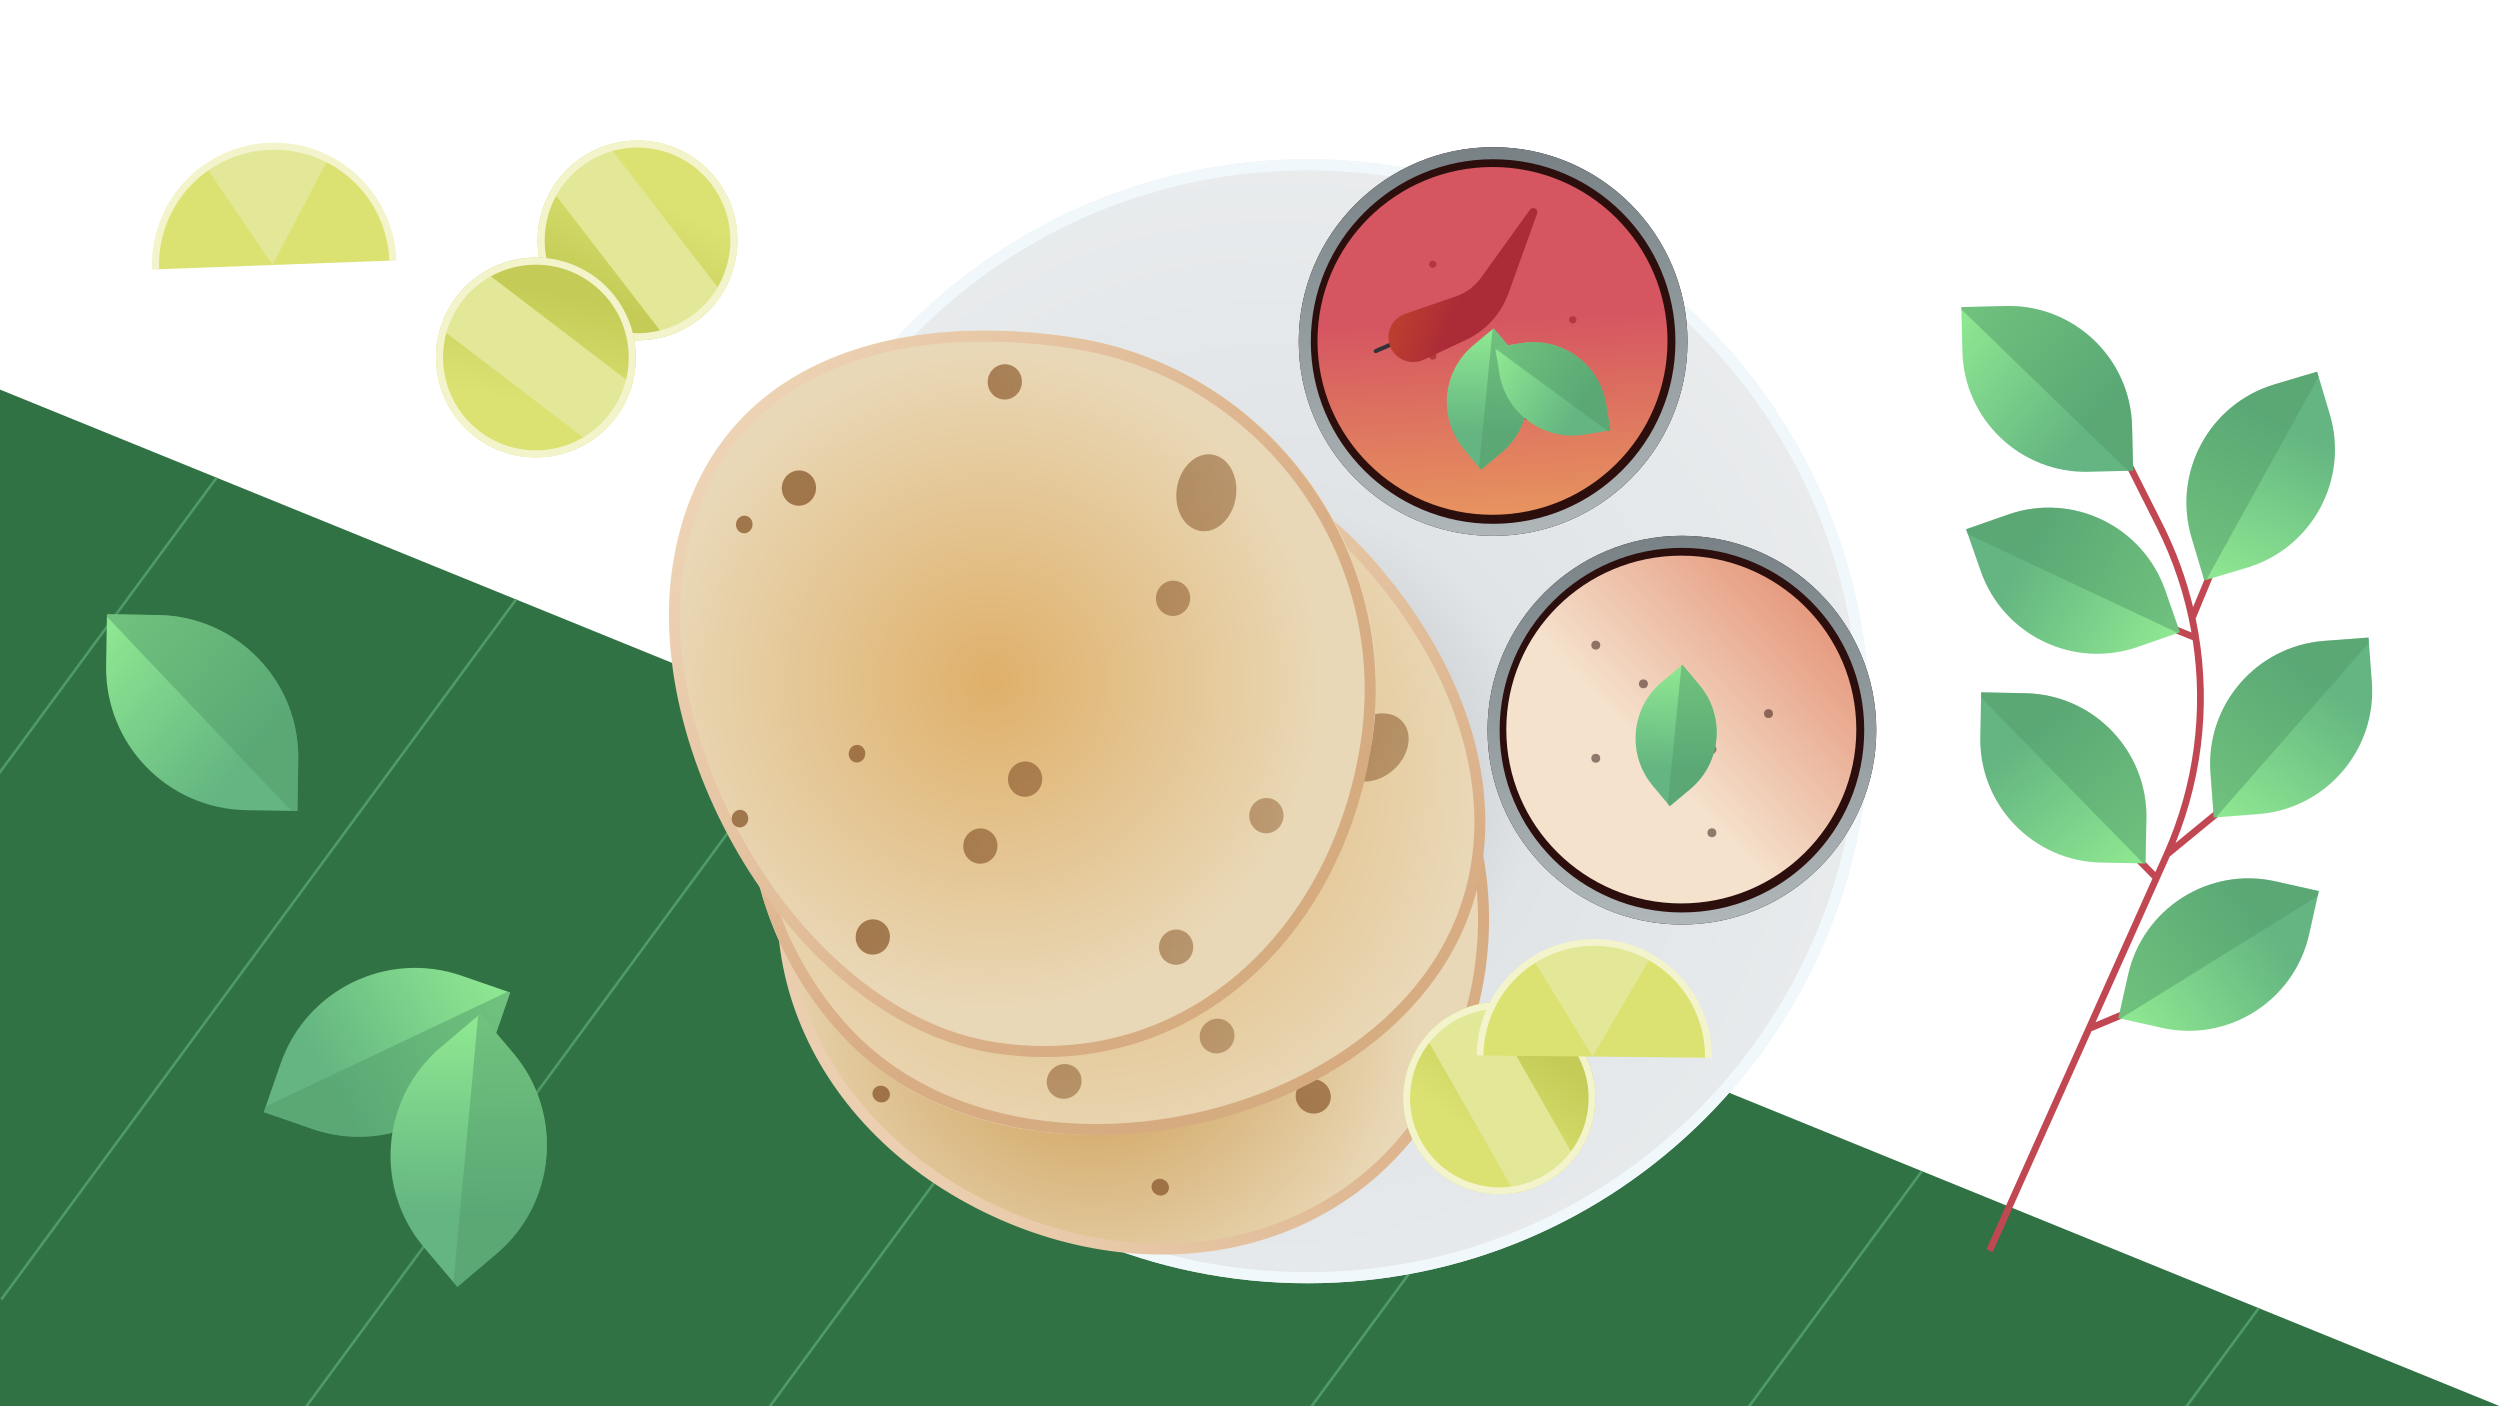 <svg width="1920" height="1080" viewBox="0 0 1920 1080" fill="none" xmlns="http://www.w3.org/2000/svg">
<g clip-path="url(#clip0_56:5)">
<path d="M0 1080L-0.5 299L1920 1080H0Z" fill="#317245"/>
<path fill-rule="evenodd" clip-rule="evenodd" d="M236.557 1080H234.075L621.962 552.133L623.873 552.911L236.557 1080ZM592.557 1080H590.075L896.056 663.598L897.967 664.375L592.557 1080ZM1008.56 1080H1006.08L1216.35 793.848L1218.26 794.625L1008.56 1080ZM1344.56 1080H1342.08L1475.04 899.051L1476.95 899.828L1344.56 1080ZM1680.56 1080H1678.08L1733.74 1004.25L1735.65 1005.03L1680.56 1080ZM395.382 459.991L397.293 460.768L1.806 998.592L0.194 997.408L395.382 459.991ZM165.41 366.47L167.321 367.247L-0.31 595.103L-0.312 591.731L165.41 366.47Z" fill="#4F9B67"/>
<path d="M1435.81 553.93C1435.81 792.298 1242.58 985.533 1004.21 985.533C765.842 985.533 572.607 792.298 572.607 553.93C572.607 315.562 765.842 122.327 1004.21 122.327C1242.58 122.327 1435.81 315.562 1435.81 553.93Z" fill="url(#paint0_radial_56:5)"/>
<path fill-rule="evenodd" clip-rule="evenodd" d="M1004.21 977.053C1237.89 977.053 1427.33 787.615 1427.33 553.93C1427.33 320.245 1237.89 130.807 1004.21 130.807C770.525 130.807 581.086 320.245 581.086 553.93C581.086 787.615 770.525 977.053 1004.21 977.053ZM1004.21 985.533C1242.58 985.533 1435.81 792.298 1435.81 553.93C1435.81 315.562 1242.58 122.327 1004.21 122.327C765.842 122.327 572.607 315.562 572.607 553.93C572.607 792.298 765.842 985.533 1004.21 985.533Z" fill="#F1F8FB"/>
<path d="M1115.5 813.5C1048.68 949.204 927.5 999.5 758.902 928.226C601.5 849 567.356 697.229 634.176 561.525C700.996 425.821 865.173 369.979 1000.88 436.799C1086.5 500 1182.32 677.796 1115.5 813.5Z" fill="url(#paint1_radial_56:5)"/>
<path fill-rule="evenodd" clip-rule="evenodd" d="M758.746 922.893C890.248 987.644 1043.01 954.719 1107.76 823.216C1172.51 691.714 1118.39 532.619 986.892 467.868C855.389 403.117 696.294 457.23 631.543 588.733C566.792 720.235 627.243 858.142 758.746 922.893ZM755 930.5C890.704 997.32 1048.54 962.666 1115.36 826.962C1182.18 691.258 1126.34 527.081 990.638 460.261C854.934 393.441 690.756 449.283 623.936 584.987C557.117 720.691 619.296 863.68 755 930.5Z" fill="url(#paint2_linear_56:5)"/>
<path opacity="0.8" fill-rule="evenodd" clip-rule="evenodd" d="M1005.38 569.02C1012.11 572.33 1020.15 569.735 1023.36 563.222C1026.57 556.71 1023.72 548.748 1017 545.438C1010.27 542.128 1002.22 544.724 999.018 551.236C995.811 557.748 998.661 565.71 1005.38 569.02ZM750.791 546.684C765.495 553.924 781.944 550.598 787.53 539.254C793.115 527.911 785.723 512.845 771.018 505.605C756.313 498.364 739.864 501.69 734.279 513.034C728.693 524.378 736.086 539.443 750.791 546.684ZM824.605 586.81C831.328 590.12 839.376 587.524 842.583 581.012C845.789 574.499 842.939 566.537 836.217 563.227C829.495 559.917 821.446 562.513 818.24 569.025C815.033 575.537 817.883 583.5 824.605 586.81ZM940.58 731.342C937.373 737.854 929.325 740.45 922.602 737.14C915.88 733.83 913.03 725.868 916.237 719.356C919.443 712.844 927.492 710.248 934.214 713.558C940.936 716.868 943.786 724.83 940.58 731.342ZM979.175 779.647C975.969 786.159 967.92 788.755 961.198 785.445C954.476 782.135 951.626 774.172 954.832 767.66C958.039 761.148 966.088 758.552 972.81 761.862C979.532 765.172 982.382 773.135 979.175 779.647ZM1002.76 853.797C1009.49 857.107 1017.53 854.511 1020.74 847.999C1023.95 841.487 1021.1 833.524 1014.38 830.214C1007.65 826.904 999.604 829.5 996.398 836.012C993.191 842.525 996.041 850.487 1002.76 853.797ZM1098.66 659.843C1095.45 666.355 1087.4 668.951 1080.68 665.641C1073.96 662.331 1071.11 654.368 1074.31 647.856C1077.52 641.344 1085.57 638.748 1092.29 642.058C1099.01 645.368 1101.86 653.331 1098.66 659.843ZM627.097 659.688C633.82 662.997 641.868 660.402 645.075 653.89C648.281 647.377 645.431 639.415 638.709 636.105C631.987 632.795 623.938 635.391 620.732 641.903C617.525 648.415 620.375 656.378 627.097 659.688ZM674.966 797.778C671.76 804.29 663.711 806.886 656.989 803.576C650.267 800.266 647.417 792.303 650.623 785.791C653.83 779.279 661.879 776.683 668.601 779.993C675.323 783.303 678.173 791.266 674.966 797.778ZM673.933 845.945C677.295 847.6 681.277 846.387 682.829 843.236C684.38 840.085 682.913 836.189 679.552 834.534C676.191 832.879 672.209 834.092 670.657 837.243C669.105 840.394 670.572 844.29 673.933 845.945ZM876.809 845.497C875.257 848.648 871.275 849.861 867.914 848.206C864.553 846.551 863.086 842.655 864.637 839.504C866.189 836.353 870.171 835.14 873.532 836.795C876.893 838.45 878.36 842.346 876.809 845.497ZM888.249 917.446C891.61 919.101 895.592 917.888 897.144 914.737C898.696 911.586 897.229 907.69 893.868 906.035C890.506 904.38 886.524 905.593 884.972 908.744C883.421 911.895 884.888 915.791 888.249 917.446Z" fill="url(#paint3_linear_56:5)"/>
<path d="M645.578 794.208C543.638 682.454 551.594 509.222 663.348 407.283C775.101 305.344 948.333 313.299 1050.27 425.053C1152.21 536.806 1173.75 686.061 1062 788C950.247 889.939 747.517 905.961 645.578 794.208Z" fill="url(#paint4_radial_56:5)"/>
<path fill-rule="evenodd" clip-rule="evenodd" d="M669.062 413.547C560.768 512.331 553.059 680.2 651.842 788.493C750.625 896.786 954.992 881.012 1063.29 782.228C1171.58 683.445 1142.79 539.061 1044.01 430.767C945.224 322.474 777.355 314.764 669.062 413.547ZM663.347 407.283C551.594 509.222 543.638 682.454 645.578 794.208C747.517 905.961 957.247 890.432 1069 788.493C1180.75 686.554 1152.21 536.806 1050.27 425.053C948.333 313.299 775.101 305.344 663.347 407.283Z" fill="url(#paint5_linear_56:5)"/>
<path opacity="0.8" fill-rule="evenodd" clip-rule="evenodd" d="M925.866 785.996C920.331 791.045 919.809 799.486 924.701 804.849C929.592 810.212 938.046 810.466 943.581 805.416C949.117 800.366 949.639 791.925 944.747 786.563C939.855 781.2 931.402 780.946 925.866 785.996ZM1039.62 557.135C1027.51 568.181 1024.6 584.708 1033.12 594.05C1041.64 603.392 1058.36 602.01 1070.47 590.964C1082.58 579.918 1085.49 563.39 1076.97 554.049C1068.45 544.707 1051.72 546.089 1039.62 557.135ZM975.309 611.202C969.773 616.252 969.251 624.693 974.143 630.056C979.035 635.418 987.488 635.672 993.024 630.623C998.559 625.573 999.081 617.132 994.19 611.769C989.298 606.407 980.844 606.153 975.309 611.202ZM798.411 666.401C793.519 661.038 794.041 652.597 799.577 647.547C805.112 642.498 813.566 642.752 818.457 648.114C823.349 653.477 822.827 661.918 817.291 666.968C811.756 672.017 803.302 671.763 798.411 666.401ZM739.35 684.696C734.458 679.333 734.98 670.892 740.516 665.843C746.051 660.793 754.505 661.047 759.397 666.41C764.288 671.773 763.766 680.214 758.231 685.263C752.695 690.313 744.242 690.059 739.35 684.696ZM632.374 668.079C626.838 673.129 626.316 681.57 631.208 686.932C636.1 692.295 644.553 692.549 650.089 687.499C655.625 682.45 656.147 674.009 651.255 668.646C646.363 663.283 637.91 663.029 632.374 668.079ZM807.26 839.67C802.368 834.307 802.89 825.866 808.426 820.817C813.961 815.767 822.415 816.021 827.306 821.384C832.198 826.746 831.676 835.187 826.14 840.237C820.605 845.287 812.152 845.033 807.26 839.67ZM979.574 400.721C974.038 405.771 973.516 414.212 978.408 419.575C983.3 424.937 991.753 425.191 997.289 420.142C1002.82 415.092 1003.35 406.651 998.455 401.288C993.563 395.926 985.11 395.672 979.574 400.721ZM804.207 383.364C799.315 378.001 799.837 369.561 805.373 364.511C810.909 359.461 819.362 359.715 824.254 365.078C829.146 370.441 828.624 378.882 823.088 383.931C817.552 388.981 809.099 388.727 804.207 383.364ZM759.743 364.816C756.975 367.341 756.65 371.491 759.017 374.086C761.384 376.681 765.547 376.738 768.315 374.213C771.082 371.688 771.407 367.538 769.04 364.943C766.673 362.348 762.511 362.291 759.743 364.816ZM715.42 565.354C713.053 562.759 713.378 558.609 716.146 556.084C718.913 553.559 723.076 553.616 725.443 556.211C727.81 558.806 727.485 562.956 724.717 565.481C721.949 568.006 717.787 567.949 715.42 565.354ZM614.929 538.231C612.161 540.756 611.836 544.906 614.203 547.501C616.57 550.096 620.733 550.153 623.501 547.628C626.268 545.103 626.593 540.953 624.226 538.358C621.859 535.763 617.697 535.706 614.929 538.231Z" fill="url(#paint6_linear_56:5)"/>
<path d="M774.5 807.5C624.709 784.835 497.178 587.694 519.551 439.83C541.925 291.967 673.4 236.392 823.191 259.057C972.982 281.723 1076.27 419.963 1053.9 567.827C1031 701.5 915 824 774.5 807.5Z" fill="url(#paint7_radial_56:5)"/>
<path fill-rule="evenodd" clip-rule="evenodd" d="M524.884 436.269C502.954 581.199 620.07 778.57 765 800.5C909.93 822.43 1023.12 714.561 1045.05 569.631C1066.98 424.701 967.27 289.434 822.34 267.504C677.41 245.575 546.814 291.339 524.884 436.269ZM516.5 435C493.87 584.56 614.171 786.254 763.731 808.884C913.292 831.514 1030.81 720.46 1053.44 570.899C1076.07 421.339 973.169 281.751 823.609 259.12C674.048 236.49 539.13 285.44 516.5 435Z" fill="url(#paint8_linear_56:5)"/>
<path opacity="0.8" fill-rule="evenodd" clip-rule="evenodd" d="M959.572 624.447C958.451 631.855 963.361 638.742 970.538 639.828C977.715 640.914 984.442 635.788 985.563 628.38C986.684 620.971 981.774 614.085 974.597 612.999C967.42 611.913 960.693 617.038 959.572 624.447ZM903.836 375.029C901.383 391.235 909.53 405.906 922.032 407.798C934.534 409.69 946.657 398.086 949.109 381.879C951.561 365.673 943.414 351.002 930.912 349.11C918.411 347.219 906.288 358.823 903.836 375.029ZM887.922 457.523C886.801 464.931 891.71 471.818 898.887 472.904C906.064 473.99 912.791 468.864 913.912 461.456C915.033 454.047 910.124 447.161 902.947 446.075C895.77 444.989 889.043 450.114 887.922 457.523ZM785.251 611.791C778.074 610.705 773.165 603.819 774.286 596.411C775.407 589.002 782.134 583.877 789.311 584.963C796.488 586.049 801.397 592.935 800.276 600.343C799.155 607.752 792.428 612.877 785.251 611.791ZM750.889 663.193C743.712 662.107 738.802 655.221 739.923 647.813C741.044 640.404 747.771 635.278 754.948 636.364C762.125 637.45 767.035 644.337 765.914 651.745C764.793 659.154 758.066 664.279 750.889 663.193ZM657.319 717.642C656.198 725.051 661.107 731.937 668.284 733.023C675.461 734.109 682.188 728.984 683.309 721.575C684.43 714.166 679.521 707.28 672.344 706.194C665.167 705.108 658.44 710.234 657.319 717.642ZM901.226 740.827C894.049 739.741 889.14 732.855 890.261 725.447C891.382 718.038 898.109 712.913 905.286 713.999C912.463 715.085 917.372 721.971 916.251 729.379C915.13 736.788 908.403 741.913 901.226 740.827ZM758.703 291.322C757.582 298.73 762.492 305.617 769.669 306.703C776.846 307.789 783.573 302.663 784.694 295.255C785.815 287.846 780.905 280.96 773.728 279.874C766.551 278.788 759.824 283.913 758.703 291.322ZM611.537 388.259C604.36 387.173 599.451 380.287 600.572 372.879C601.693 365.47 608.42 360.345 615.597 361.431C622.774 362.517 627.683 369.403 626.562 376.811C625.441 384.22 618.714 389.345 611.537 388.259ZM565.315 401.848C564.754 405.552 567.115 408.981 570.588 409.506C574.061 410.032 577.33 407.455 577.891 403.751C578.451 400.046 576.091 396.617 572.618 396.092C569.145 395.567 565.875 398.143 565.315 401.848ZM657.154 585.548C653.681 585.022 651.32 581.594 651.881 577.889C652.441 574.185 655.711 571.608 659.184 572.133C662.657 572.659 665.017 576.088 664.457 579.792C663.896 583.496 660.627 586.073 657.154 585.548ZM562.007 627.752C561.446 631.456 563.807 634.885 567.28 635.411C570.753 635.936 574.022 633.359 574.583 629.655C575.143 625.951 572.782 622.522 569.31 621.996C565.837 621.471 562.567 624.048 562.007 627.752Z" fill="url(#paint9_linear_56:5)"/>
<path d="M1296 262.288C1296 344.737 1229.16 411.575 1146.71 411.575C1064.27 411.575 997.427 344.737 997.427 262.288C997.427 179.838 1064.27 113 1146.71 113C1229.16 113 1296 179.838 1296 262.288Z" fill="#2C0F0D"/>
<path fill-rule="evenodd" clip-rule="evenodd" d="M1146.71 402.303C1224.04 402.303 1286.73 339.616 1286.73 262.288C1286.73 184.959 1224.04 122.273 1146.71 122.273C1069.39 122.273 1006.7 184.959 1006.7 262.288C1006.7 339.616 1069.39 402.303 1146.71 402.303ZM1146.71 411.575C1229.16 411.575 1296 344.737 1296 262.288C1296 179.838 1229.16 113 1146.71 113C1064.27 113 997.427 179.838 997.427 262.288C997.427 344.737 1064.27 411.575 1146.71 411.575Z" fill="url(#paint10_linear_56:5)"/>
<path d="M1280.64 261.814C1280.64 335.572 1220.47 395.365 1146.24 395.365C1072.01 395.365 1011.84 335.572 1011.84 261.814C1011.84 188.056 1072.01 128.263 1146.24 128.263C1220.47 128.263 1280.64 188.056 1280.64 261.814Z" fill="url(#paint11_linear_56:5)"/>
<circle cx="1100.35" cy="273.415" r="2.782" fill="#B4373F"/>
<circle cx="1130.02" cy="227.052" r="2.782" fill="#B4373F"/>
<circle cx="1172.68" cy="267.851" r="2.782" fill="#B4373F"/>
<circle cx="1172.68" cy="319.777" r="2.782" fill="#B4373F"/>
<circle cx="1207.91" cy="245.597" r="2.782" fill="#B4373F"/>
<circle cx="1100.35" cy="202.943" r="2.782" fill="#B4373F"/>
<path d="M1147.13 252.11L1160.22 267.775C1180.31 291.807 1177.12 327.574 1153.09 347.664L1137.42 360.759L1124.33 345.094C1104.24 321.062 1107.43 285.294 1131.46 265.205L1147.13 252.11Z" fill="url(#paint12_linear_56:5)"/>
<path opacity="0.5" fill-rule="evenodd" clip-rule="evenodd" d="M1135.86 358.895L1146.37 252.743L1147.13 252.109L1160.22 267.774C1180.31 291.806 1177.12 327.574 1153.09 347.663L1137.42 360.758L1135.86 358.895Z" fill="#529D6A"/>
<path d="M1148.28 266.777L1168.43 263.497C1199.34 258.465 1228.49 279.448 1233.52 310.364L1236.8 330.517L1216.65 333.797C1185.73 338.829 1156.59 317.845 1151.56 286.929L1148.28 266.777Z" fill="url(#paint13_linear_56:5)"/>
<path opacity="0.5" fill-rule="evenodd" clip-rule="evenodd" d="M1234.4 330.907L1148.43 267.752L1148.28 266.778L1168.43 263.498C1199.34 258.466 1228.49 279.449 1233.52 310.365L1236.8 330.517L1234.4 330.907Z" fill="#529D6A"/>
<path fill-rule="evenodd" clip-rule="evenodd" d="M1055.13 270.258C1055.48 271.055 1056.41 271.419 1057.2 271.071L1074.81 263.387C1075.6 263.039 1075.97 262.112 1075.62 261.315C1075.27 260.519 1074.34 260.155 1073.55 260.503L1055.95 268.187C1055.15 268.534 1054.78 269.462 1055.13 270.258Z" fill="#323138"/>
<path d="M1175 161.075L1137.4 213.329C1132.65 219.926 1125.97 224.891 1118.29 227.54L1079.13 241.043C1069.17 244.476 1063.9 255.341 1067.35 265.288C1071.06 275.957 1083.19 281.067 1093.42 276.27L1125.99 260.988C1141.14 253.882 1152.83 241.037 1158.49 225.291L1180.52 163.977C1181.75 160.544 1177.13 158.113 1175 161.075Z" fill="url(#paint14_linear_56:5)"/>
<path d="M1441 560.764C1441 643.213 1374.16 710.051 1291.71 710.051C1209.26 710.051 1142.42 643.213 1142.42 560.764C1142.42 478.314 1209.26 411.476 1291.71 411.476C1374.16 411.476 1441 478.314 1441 560.764Z" fill="#2C0F0D"/>
<path fill-rule="evenodd" clip-rule="evenodd" d="M1291.71 700.779C1369.04 700.779 1431.73 638.092 1431.73 560.764C1431.73 483.435 1369.04 420.748 1291.71 420.748C1214.38 420.748 1151.7 483.435 1151.7 560.764C1151.7 638.092 1214.38 700.779 1291.71 700.779ZM1291.71 710.051C1374.16 710.051 1441 643.213 1441 560.764C1441 478.314 1374.16 411.476 1291.71 411.476C1209.26 411.476 1142.42 478.314 1142.42 560.764C1142.42 643.213 1209.26 710.051 1291.71 710.051Z" fill="url(#paint15_linear_56:5)"/>
<path d="M1425.64 560.29C1425.64 634.048 1365.46 693.841 1291.24 693.841C1217.01 693.841 1156.84 634.048 1156.84 560.29C1156.84 486.532 1217.01 426.739 1291.24 426.739C1365.46 426.739 1425.64 486.532 1425.64 560.29Z" fill="url(#paint16_linear_56:5)"/>
<circle opacity="0.5" cx="1225.56" cy="582.362" r="3.43" fill="#2C0F0D"/>
<circle opacity="0.5" cx="1262.15" cy="525.19" r="3.43" fill="#2C0F0D"/>
<circle opacity="0.5" cx="1314.75" cy="575.501" r="3.43" fill="#2C0F0D"/>
<circle opacity="0.5" cx="1314.75" cy="639.534" r="3.43" fill="#2C0F0D"/>
<circle opacity="0.5" cx="1358.2" cy="548.059" r="3.43" fill="#2C0F0D"/>
<circle opacity="0.5" cx="1225.56" cy="495.461" r="3.43" fill="#2C0F0D"/>
<path d="M1292.13 510.48L1305.22 526.145C1325.31 550.177 1322.12 585.944 1298.08 606.034L1282.42 619.129L1269.32 603.464C1249.23 579.432 1252.43 543.665 1276.46 523.575L1292.13 510.48Z" fill="url(#paint17_linear_56:5)"/>
<path opacity="0.5" fill-rule="evenodd" clip-rule="evenodd" d="M1280.86 617.265L1291.37 511.113L1292.13 510.48L1305.22 526.144C1325.31 550.176 1322.11 585.944 1298.08 606.033L1282.42 619.128L1280.86 617.265Z" fill="#529D6A"/>
<circle cx="1151.49" cy="843.342" r="73.785" transform="rotate(60.309 1151.49 843.342)" fill="url(#paint18_linear_56:5)"/>
<path fill-rule="evenodd" clip-rule="evenodd" d="M1163.4 916.18C1171.83 914.802 1180.18 911.923 1188.04 907.439C1196.47 902.633 1203.59 896.416 1209.28 889.256L1141.41 770.228C1132.35 771.474 1123.38 774.436 1114.95 779.243C1107.08 783.727 1100.36 789.438 1094.87 795.999L1163.4 916.18Z" fill="#E3E798"/>
<path fill-rule="evenodd" clip-rule="evenodd" d="M1091.95 877.291C1110.7 910.175 1152.56 921.633 1185.44 902.884C1218.33 884.134 1229.78 842.277 1211.03 809.393C1192.29 776.509 1150.43 765.051 1117.54 783.8C1084.66 802.55 1073.2 844.407 1091.95 877.291ZM1087.39 879.889C1107.58 915.289 1152.64 927.624 1188.04 907.44C1223.44 887.256 1235.78 842.195 1215.59 806.795C1195.41 771.394 1150.35 759.059 1114.95 779.244C1079.55 799.428 1067.21 844.488 1087.39 879.889Z" fill="#F3F4CB"/>
<path d="M1312.07 812.361C1312.3 789.103 1303.29 766.704 1287.01 750.091C1270.73 733.478 1248.52 724.013 1225.26 723.778C1202 723.542 1179.6 732.555 1162.99 748.835C1146.38 765.114 1136.91 787.326 1136.68 810.584L1224.37 811.473L1312.07 812.361Z" fill="#DBE272"/>
<path fill-rule="evenodd" clip-rule="evenodd" d="M1177.69 737.232L1223.14 811.378L1267.78 735.267C1254.93 727.949 1240.31 723.931 1225.26 723.778C1208.31 723.606 1191.82 728.347 1177.69 737.232Z" fill="#E3E798"/>
<path fill-rule="evenodd" clip-rule="evenodd" d="M1161.16 746.962C1178.27 730.195 1201.34 720.912 1225.29 721.155C1249.24 721.398 1272.12 731.146 1288.89 748.256C1305.65 765.365 1314.93 788.434 1314.69 812.388L1309.45 812.335C1309.68 789.772 1300.93 768.042 1285.14 751.927C1269.35 735.811 1247.8 726.628 1225.24 726.4C1202.67 726.171 1180.94 734.915 1164.83 750.708C1148.71 766.5 1139.53 788.048 1139.3 810.611L1134.06 810.558C1134.3 786.604 1144.05 763.728 1161.16 746.962Z" fill="#F3F4CB"/>
<circle cx="489.627" cy="184.627" r="76.739" transform="rotate(-127.621 489.627 184.627)" fill="url(#paint19_linear_56:5)"/>
<path fill-rule="evenodd" clip-rule="evenodd" d="M466.916 111.305C458.42 113.936 450.241 118.098 442.784 123.846C434.79 130.006 428.347 137.432 423.517 145.624L510.506 258.494C519.658 255.91 528.479 251.57 536.473 245.41C543.93 239.663 550.039 232.814 554.747 225.268L466.916 111.305Z" fill="#E3E798"/>
<path fill-rule="evenodd" clip-rule="evenodd" d="M546.088 141.112C522.056 109.929 477.295 104.133 446.112 128.165C414.93 152.198 409.133 196.958 433.166 228.141C457.198 259.324 501.959 265.12 533.142 241.088C564.324 217.056 570.121 172.295 546.088 141.112ZM550.409 137.782C524.538 104.213 476.351 97.973 442.782 123.845C409.213 149.716 402.973 197.902 428.845 231.471C454.716 265.04 502.903 271.28 536.472 245.409C570.041 219.537 576.281 171.351 550.409 137.782Z" fill="#F3F4CB"/>
<circle cx="411.567" cy="274.567" r="76.739" transform="rotate(37.376 411.567 274.567)" fill="url(#paint20_linear_56:5)"/>
<path fill-rule="evenodd" clip-rule="evenodd" d="M452.485 339.51C460.01 334.77 466.833 328.632 472.548 321.15C478.674 313.13 482.976 304.29 485.52 295.127L372.279 208.623C364.108 213.487 356.71 219.963 350.584 227.982C344.868 235.464 340.741 243.661 338.147 252.168L452.485 339.51Z" fill="#E3E798"/>
<path fill-rule="evenodd" clip-rule="evenodd" d="M368.295 331.214C399.58 355.113 444.316 349.124 468.215 317.839C492.113 286.554 486.125 241.818 454.84 217.919C423.554 194.021 378.819 200.009 354.92 231.294C331.021 262.58 337.009 307.315 368.295 331.214ZM364.983 335.549C398.663 361.276 446.822 354.83 472.549 321.15C498.277 287.471 491.831 239.312 458.151 213.584C424.472 187.857 376.313 194.303 350.585 227.983C324.858 261.662 331.304 309.821 364.983 335.549Z" fill="#F3F4CB"/>
<path d="M301.73 200.081C300.83 175.907 290.364 153.081 272.635 136.624C254.905 120.167 231.364 111.427 207.19 112.326C183.016 113.226 160.19 123.692 143.733 141.422C127.275 159.151 118.535 182.692 119.435 206.866L210.582 203.474L301.73 200.081Z" fill="#DBE272"/>
<path fill-rule="evenodd" clip-rule="evenodd" d="M158.43 128.644L209.298 203.436L251.924 122.171C238.213 115.2 222.834 111.745 207.19 112.327C189.573 112.983 172.672 118.719 158.43 128.644Z" fill="#E3E798"/>
<path fill-rule="evenodd" clip-rule="evenodd" d="M141.733 139.566C158.683 121.306 182.192 110.527 207.088 109.6C231.985 108.674 256.23 117.675 274.49 134.625C292.75 151.574 303.529 175.083 304.455 199.98L299.004 200.182C298.131 176.732 287.978 154.588 270.779 138.623C253.579 122.658 230.742 114.179 207.291 115.052C183.84 115.924 161.697 126.077 145.731 143.277C129.766 160.476 121.288 183.314 122.16 206.765L116.709 206.967C115.783 182.071 124.784 157.826 141.733 139.566Z" fill="#F3F4CB"/>
<path d="M391.788 762.259L378.904 799.458C359.138 856.526 296.851 886.765 239.783 866.999L202.584 854.115L215.469 816.915C235.235 759.848 297.521 729.609 354.589 749.375L391.788 762.259Z" fill="url(#paint21_linear_56:5)"/>
<path opacity="0.5" fill-rule="evenodd" clip-rule="evenodd" d="M204.117 849.689L389.989 761.635L391.788 762.259L378.904 799.458C359.138 856.526 296.851 886.765 239.783 866.998L202.584 854.114L204.117 849.689Z" fill="#529D6A"/>
<path d="M368.686 778.72L394.12 808.768C433.139 854.865 427.401 923.866 381.303 962.885L351.256 988.319L325.821 958.271C286.802 912.174 292.54 843.173 338.638 804.154L368.686 778.72Z" fill="url(#paint22_linear_56:5)"/>
<path opacity="0.5" fill-rule="evenodd" clip-rule="evenodd" d="M348.23 984.745L367.232 779.951L368.685 778.72L394.119 808.768C433.138 854.866 427.4 923.866 381.303 962.885L351.255 988.319L348.23 984.745Z" fill="#529D6A"/>
<path d="M82.139 471.725L121.501 472.364C181.887 473.344 230.045 523.091 229.065 583.478L228.426 622.84L189.064 622.201C128.678 621.22 80.52 571.473 81.5 511.087L82.139 471.725Z" fill="url(#paint23_linear_56:5)"/>
<path opacity="0.5" fill-rule="evenodd" clip-rule="evenodd" d="M223.744 622.765L82.108 473.63L82.139 471.726L121.501 472.365C181.887 473.345 230.045 523.093 229.065 583.479L228.426 622.841L223.744 622.765Z" fill="#529D6A"/>
<path fill-rule="evenodd" clip-rule="evenodd" d="M1656.24 404.755L1612.88 318.57L1617.52 316.234L1660.88 402.418C1671.2 422.927 1679 444.35 1684.28 466.245L1703.34 420.216L1708.14 422.204L1686.27 475.049C1698.24 532.285 1693.15 592.323 1670.81 647.417L1732.61 596.657L1735.91 600.674L1666.38 657.786L1609.39 785.057L1667.64 760.676L1669.65 765.472L1606.28 791.992L1530.36 961.539L1525.62 959.414L1653.05 674.83L1622.77 644.005L1626.48 640.362L1655.33 669.735L1661.88 655.103C1661.89 655.1 1661.89 655.098 1661.89 655.095C1685.08 603.303 1692.4 546.538 1684 491.694L1620.24 466.11L1622.17 461.286L1683.02 485.699C1678.16 457.851 1669.22 430.566 1656.24 404.755Z" fill="#C14752"/>
<path d="M1506.27 235.869L1540.37 235.024C1592.68 233.728 1636.13 275.082 1637.43 327.39L1638.27 361.487L1604.17 362.332C1551.87 363.628 1508.41 322.274 1507.12 269.966L1506.27 235.869Z" fill="url(#paint24_linear_56:5)"/>
<path opacity="0.5" fill-rule="evenodd" clip-rule="evenodd" d="M1634.21 361.589L1506.31 237.519L1506.27 235.87L1540.37 235.025C1592.67 233.729 1636.13 275.083 1637.43 327.391L1638.27 361.488L1634.21 361.589Z" fill="#529D6A"/>
<path d="M1692.92 445.747L1683.17 413.065C1668.2 362.926 1696.72 310.149 1746.86 295.183L1779.54 285.429L1789.29 318.111C1804.26 368.25 1775.74 421.027 1725.6 435.992L1692.92 445.747Z" fill="url(#paint25_linear_56:5)"/>
<path opacity="0.5" fill-rule="evenodd" clip-rule="evenodd" d="M1780.7 289.316L1694.51 445.275L1692.92 445.747L1683.17 413.065C1668.2 362.926 1696.72 310.148 1746.86 295.183L1779.54 285.428L1780.7 289.316Z" fill="#529D6A"/>
<path d="M1674.12 485.522L1662.86 453.329C1645.58 403.941 1591.53 377.913 1542.14 395.195L1509.95 406.46L1521.21 438.653C1538.49 488.042 1592.54 514.069 1641.93 496.787L1674.12 485.522Z" fill="url(#paint26_linear_56:5)"/>
<path opacity="0.5" fill-rule="evenodd" clip-rule="evenodd" d="M1511.29 410.29L1672.56 486.068L1674.12 485.523L1662.86 453.33C1645.58 403.942 1591.53 377.914 1542.14 395.196L1509.95 406.461L1511.29 410.29Z" fill="#529D6A"/>
<path d="M1647.74 663.152L1648.43 629.052C1649.49 576.738 1607.95 533.468 1555.63 532.405L1521.53 531.713L1520.84 565.813C1519.78 618.127 1561.32 661.397 1613.64 662.46L1647.74 663.152Z" fill="url(#paint27_linear_56:5)"/>
<path opacity="0.5" fill-rule="evenodd" clip-rule="evenodd" d="M1521.45 535.769L1646.09 663.119L1647.74 663.152L1648.43 629.052C1649.49 576.738 1607.94 533.468 1555.63 532.406L1521.53 531.713L1521.45 535.769Z" fill="#529D6A"/>
<path d="M1700.2 627.791L1697.65 593.78C1693.73 541.602 1732.85 496.126 1785.02 492.205L1819.04 489.649L1821.59 523.66C1825.51 575.838 1786.39 621.314 1734.21 625.235L1700.2 627.791Z" fill="url(#paint28_linear_56:5)"/>
<path opacity="0.5" fill-rule="evenodd" clip-rule="evenodd" d="M1819.34 493.694L1701.85 627.667L1700.2 627.791L1697.65 593.78C1693.73 541.602 1732.85 496.126 1785.03 492.205L1819.04 489.649L1819.34 493.694Z" fill="#529D6A"/>
<path d="M1626.94 781.889L1634.41 748.608C1645.86 697.551 1696.53 665.443 1747.58 676.893L1780.86 684.356L1773.4 717.637C1761.95 768.693 1711.28 800.801 1660.22 789.352L1626.94 781.889Z" fill="url(#paint29_linear_56:5)"/>
<path opacity="0.5" fill-rule="evenodd" clip-rule="evenodd" d="M1779.98 688.315L1628.55 782.25L1626.94 781.889L1634.41 748.608C1645.86 697.551 1696.53 665.444 1747.58 676.893L1780.86 684.356L1779.98 688.315Z" fill="#529D6A"/>
</g>
<defs>
<radialGradient id="paint0_radial_56:5" cx="0" cy="0" r="1" gradientUnits="userSpaceOnUse" gradientTransform="translate(978.772 592.935) rotate(87.432) scale(567.844)">
<stop stop-color="#B4B8BB"/>
<stop offset="0.366" stop-color="#E0E4E7"/>
<stop offset="0.98" stop-color="#ECEEEF"/>
</radialGradient>
<radialGradient id="paint1_radial_56:5" cx="0" cy="0" r="1" gradientUnits="userSpaceOnUse" gradientTransform="translate(838 770.5) rotate(116.615) scale(254.465)">
<stop stop-color="#CB9749"/>
<stop offset="1" stop-color="#E9D8B7"/>
</radialGradient>
<linearGradient id="paint2_linear_56:5" x1="1247.98" y1="445.47" x2="626.863" y2="956.016" gradientUnits="userSpaceOnUse">
<stop stop-color="#D0A777"/>
<stop offset="0.408" stop-color="#D9AE86"/>
<stop offset="0.985" stop-color="#EFD6B9"/>
</linearGradient>
<linearGradient id="paint3_linear_56:5" x1="951.463" y1="886.142" x2="1160.75" y2="386.017" gradientUnits="userSpaceOnUse">
<stop stop-color="#8F5F33"/>
<stop offset="1" stop-color="#8F5F33" stop-opacity="0.4"/>
</linearGradient>
<radialGradient id="paint4_radial_56:5" cx="0" cy="0" r="1" gradientUnits="userSpaceOnUse" gradientTransform="translate(833.353 593.655) rotate(-170.024) scale(303.949)">
<stop stop-color="#DFB06A"/>
<stop offset="1" stop-color="#E9D8B7"/>
</radialGradient>
<linearGradient id="paint5_linear_56:5" x1="952.313" y1="1056.95" x2="703.787" y2="292.312" gradientUnits="userSpaceOnUse">
<stop stop-color="#D0A777"/>
<stop offset="0.408" stop-color="#D9AE86"/>
<stop offset="0.985" stop-color="#EFD6B9"/>
</linearGradient>
<linearGradient id="paint6_linear_56:5" x1="650.324" y1="620.014" x2="1039.51" y2="997.448" gradientUnits="userSpaceOnUse">
<stop stop-color="#8F5F33"/>
<stop offset="1" stop-color="#8F5F33" stop-opacity="0.4"/>
</linearGradient>
<radialGradient id="paint7_radial_56:5" cx="0" cy="0" r="1" gradientUnits="userSpaceOnUse" gradientTransform="translate(761.268 523.548) rotate(-171.707) scale(258.347 255.022)">
<stop stop-color="#DFB06A"/>
<stop offset="1" stop-color="#E9D8B7"/>
</radialGradient>
<linearGradient id="paint8_linear_56:5" x1="1145.39" y1="811.704" x2="470.854" y2="374.166" gradientUnits="userSpaceOnUse">
<stop stop-color="#D0A777"/>
<stop offset="0.408" stop-color="#D9AE86"/>
<stop offset="0.985" stop-color="#EFD6B9"/>
</linearGradient>
<linearGradient id="paint9_linear_56:5" x1="641" y1="669" x2="1181" y2="717.159" gradientUnits="userSpaceOnUse">
<stop stop-color="#8F5F33"/>
<stop offset="1" stop-color="#8F5F33" stop-opacity="0.4"/>
</linearGradient>
<linearGradient id="paint10_linear_56:5" x1="1146.71" y1="113" x2="1146.67" y2="424.619" gradientUnits="userSpaceOnUse">
<stop stop-color="#788286"/>
<stop offset="1" stop-color="#B2B9BB"/>
</linearGradient>
<linearGradient id="paint11_linear_56:5" x1="1191.18" y1="487.367" x2="1178.12" y2="241.883" gradientUnits="userSpaceOnUse">
<stop stop-color="#F2BA5D"/>
<stop offset="1" stop-color="#D55561"/>
</linearGradient>
<linearGradient id="paint12_linear_56:5" x1="1133.46" y1="331.709" x2="1135.29" y2="257.134" gradientUnits="userSpaceOnUse">
<stop stop-color="#64B581"/>
<stop offset="1" stop-color="#8DE691"/>
</linearGradient>
<linearGradient id="paint13_linear_56:5" x1="1209.79" y1="319.116" x2="1146.56" y2="279.528" gradientUnits="userSpaceOnUse">
<stop stop-color="#64B581"/>
<stop offset="1" stop-color="#8DE691"/>
</linearGradient>
<linearGradient id="paint14_linear_56:5" x1="1115.71" y1="247.051" x2="1055.74" y2="227.206" gradientUnits="userSpaceOnUse">
<stop stop-color="#AB2B37"/>
<stop offset="1" stop-color="#C5472B"/>
</linearGradient>
<linearGradient id="paint15_linear_56:5" x1="1291.71" y1="411.476" x2="1291.66" y2="723.095" gradientUnits="userSpaceOnUse">
<stop stop-color="#788286"/>
<stop offset="1" stop-color="#B2B9BB"/>
</linearGradient>
<linearGradient id="paint16_linear_56:5" x1="1247.57" y1="560.714" x2="1392.19" y2="426.784" gradientUnits="userSpaceOnUse">
<stop stop-color="#F5E2CD"/>
<stop offset="1" stop-color="#E38E72"/>
</linearGradient>
<linearGradient id="paint17_linear_56:5" x1="1278.46" y1="590.079" x2="1280.28" y2="515.504" gradientUnits="userSpaceOnUse">
<stop stop-color="#64B581"/>
<stop offset="1" stop-color="#8DE691"/>
</linearGradient>
<linearGradient id="paint18_linear_56:5" x1="1109.45" y1="808.165" x2="1146.35" y2="883.666" gradientUnits="userSpaceOnUse">
<stop stop-color="#C4CC57"/>
<stop offset="1" stop-color="#DBE272"/>
</linearGradient>
<linearGradient id="paint19_linear_56:5" x1="445.904" y1="148.042" x2="484.273" y2="226.565" gradientUnits="userSpaceOnUse">
<stop stop-color="#C4CC57"/>
<stop offset="1" stop-color="#DBE272"/>
</linearGradient>
<linearGradient id="paint20_linear_56:5" x1="367.844" y1="237.982" x2="406.213" y2="316.505" gradientUnits="userSpaceOnUse">
<stop stop-color="#C4CC57"/>
<stop offset="1" stop-color="#DBE272"/>
</linearGradient>
<linearGradient id="paint21_linear_56:5" x1="246.66" y1="818.718" x2="371.722" y2="747.675" gradientUnits="userSpaceOnUse">
<stop stop-color="#64B581"/>
<stop offset="1" stop-color="#8DE691"/>
</linearGradient>
<linearGradient id="paint22_linear_56:5" x1="343.273" y1="932.355" x2="345.91" y2="788.548" gradientUnits="userSpaceOnUse">
<stop stop-color="#64B581"/>
<stop offset="1" stop-color="#8DE691"/>
</linearGradient>
<linearGradient id="paint23_linear_56:5" x1="181.048" y1="592.003" x2="74.541" y2="495.339" gradientUnits="userSpaceOnUse">
<stop stop-color="#64B581"/>
<stop offset="1" stop-color="#8DE691"/>
</linearGradient>
<linearGradient id="paint24_linear_56:5" x1="1596.16" y1="336.476" x2="1500.53" y2="256.58" gradientUnits="userSpaceOnUse">
<stop stop-color="#64B581"/>
<stop offset="1" stop-color="#8DE691"/>
</linearGradient>
<linearGradient id="paint25_linear_56:5" x1="1766.44" y1="332.622" x2="1714.41" y2="445.855" gradientUnits="userSpaceOnUse">
<stop stop-color="#64B581"/>
<stop offset="1" stop-color="#8DE691"/>
</linearGradient>
<linearGradient id="paint26_linear_56:5" x1="1548.23" y1="437.006" x2="1656.78" y2="498.213" gradientUnits="userSpaceOnUse">
<stop stop-color="#64B581"/>
<stop offset="1" stop-color="#8DE691"/>
</linearGradient>
<linearGradient id="paint27_linear_56:5" x1="1546.73" y1="573.71" x2="1627.05" y2="668.983" gradientUnits="userSpaceOnUse">
<stop stop-color="#64B581"/>
<stop offset="1" stop-color="#8DE691"/>
</linearGradient>
<linearGradient id="paint28_linear_56:5" x1="1796.17" y1="532.96" x2="1721.18" y2="632.482" gradientUnits="userSpaceOnUse">
<stop stop-color="#64B581"/>
<stop offset="1" stop-color="#8DE691"/>
</linearGradient>
<linearGradient id="paint29_linear_56:5" x1="1746.37" y1="719.128" x2="1645.64" y2="792.486" gradientUnits="userSpaceOnUse">
<stop stop-color="#64B581"/>
<stop offset="1" stop-color="#8DE691"/>
</linearGradient>
<clipPath id="clip0_56:5">
<rect width="1920" height="1080" fill="white"/>
</clipPath>
</defs>
</svg>
